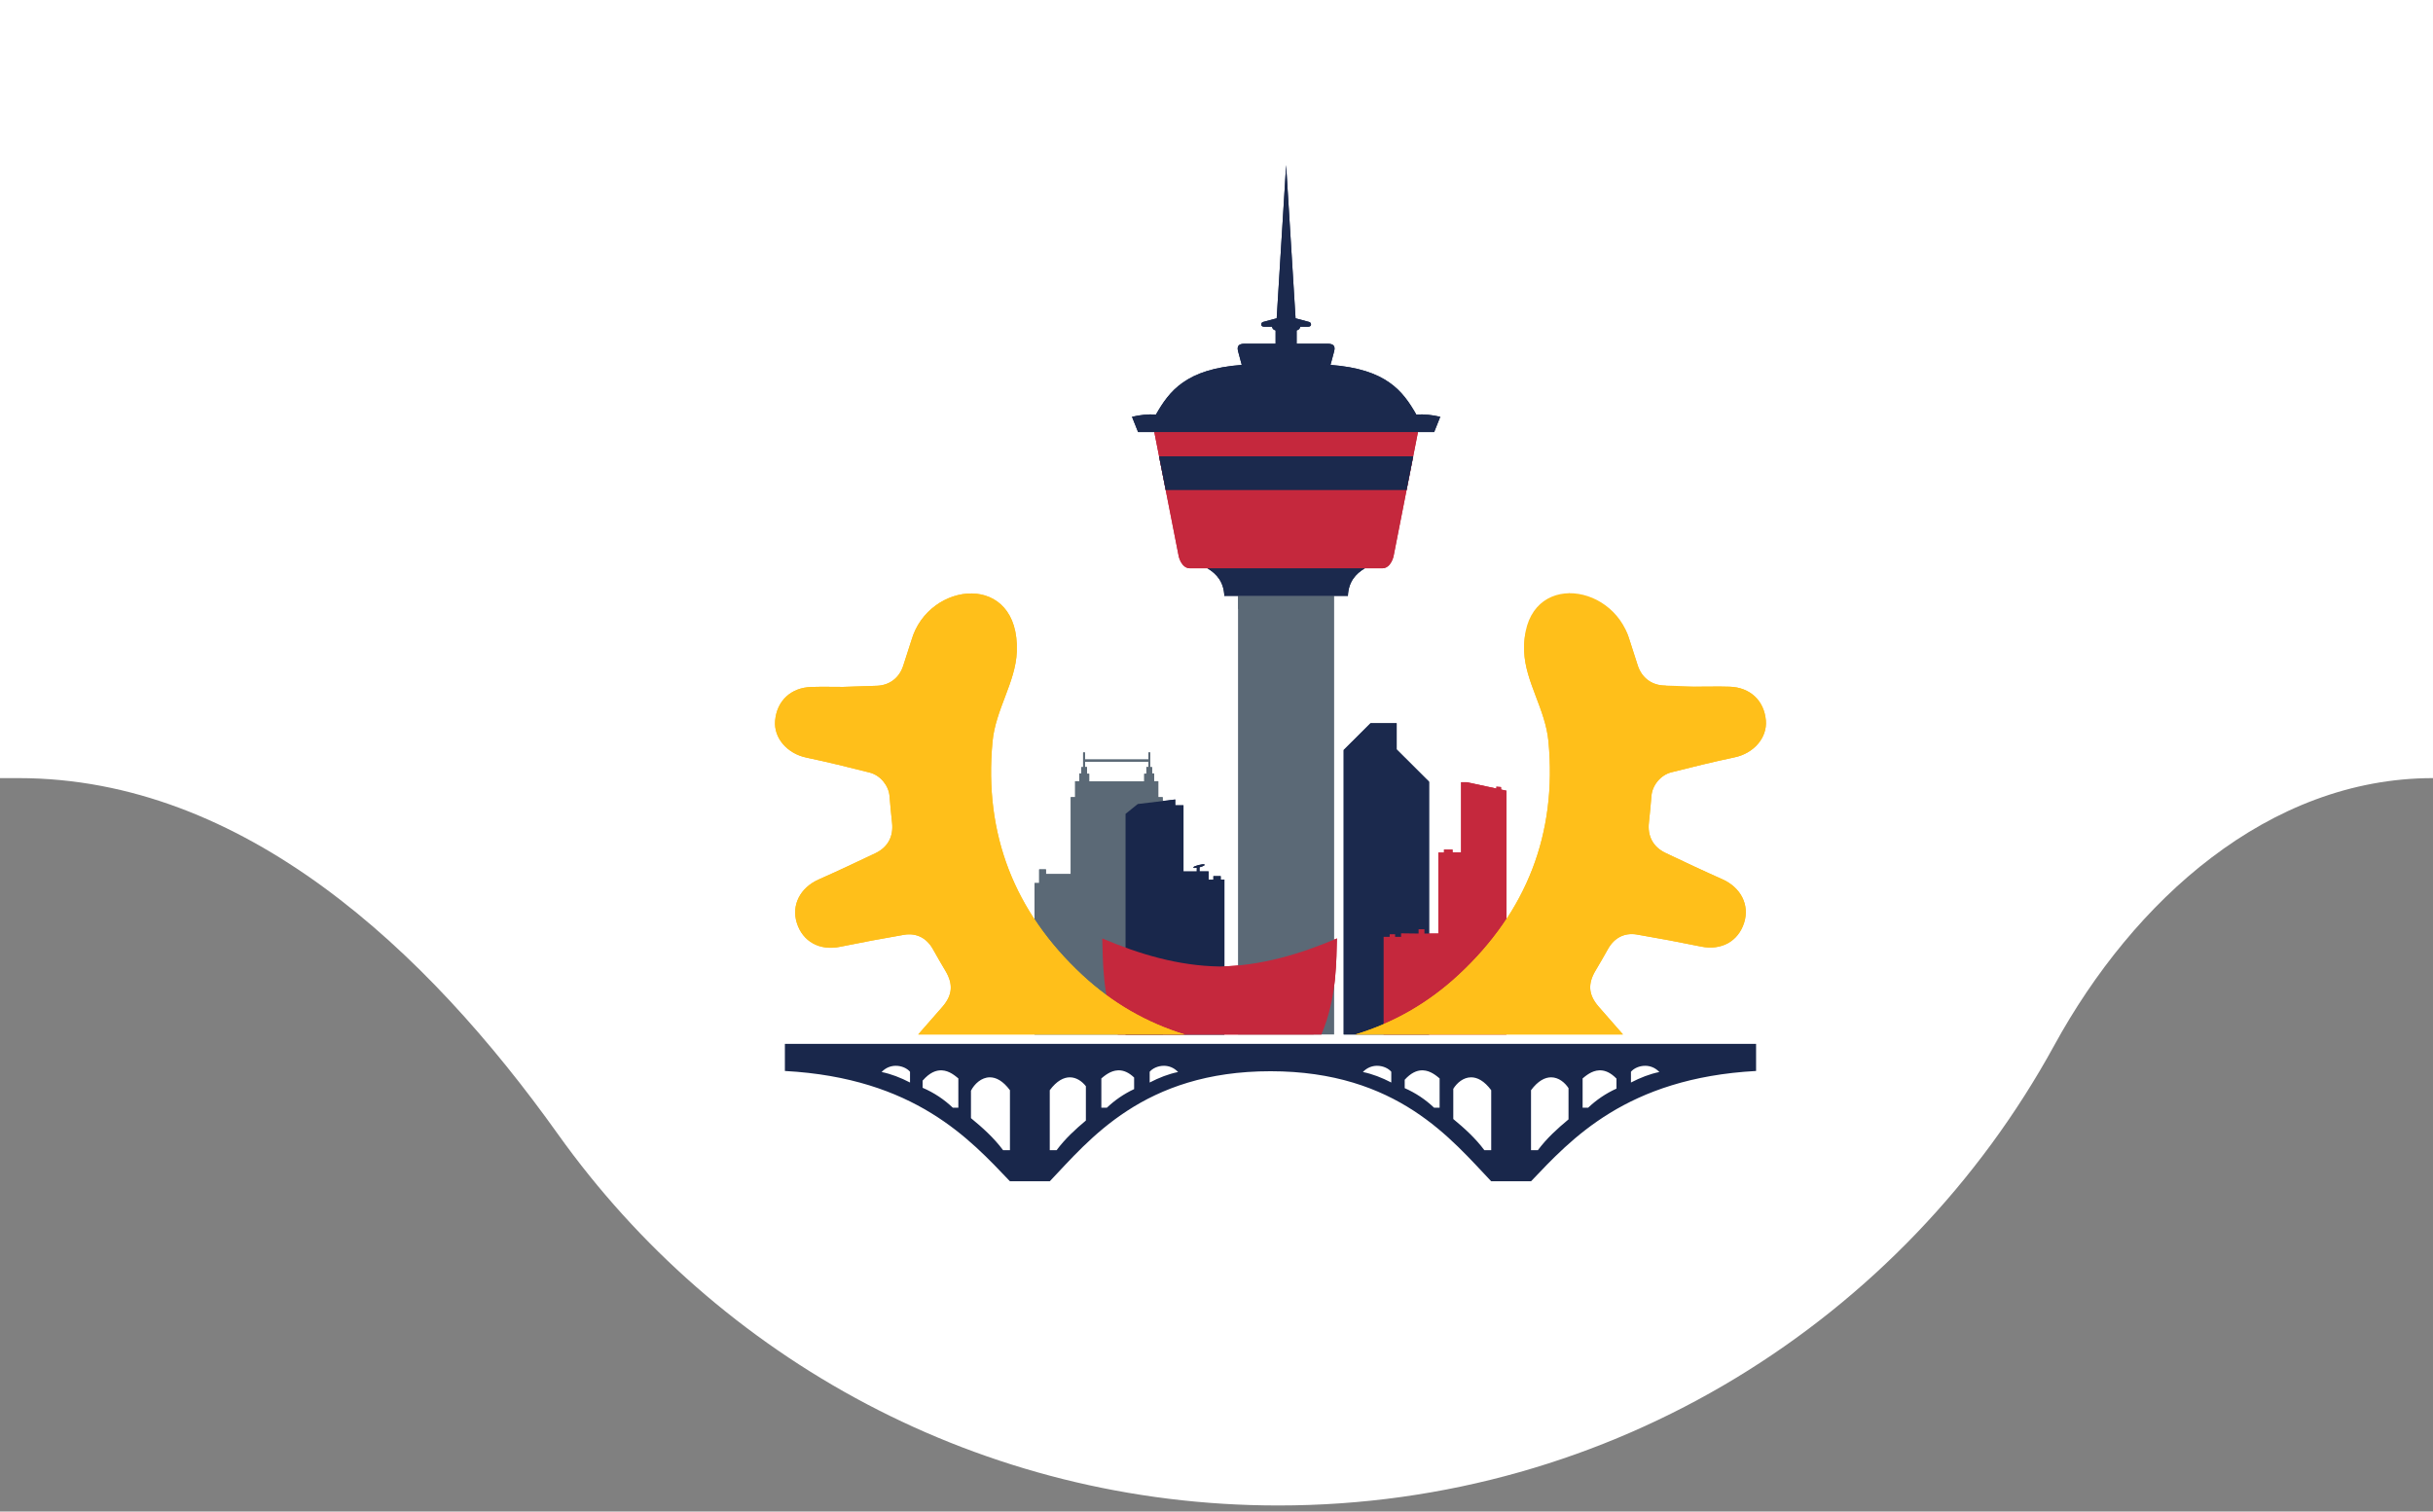 <svg width="383" height="238" viewBox="0 0 383 238" fill="none" xmlns="http://www.w3.org/2000/svg">
<rect x="0" y="0" width="383" height="238" fill="#808080" stroke="none"/>
<path d="M382.999 -0L0 0V122.518L2.911 122.518C38.394 122.518 67.23 149.686 87.828 178.578C113.059 213.968 154.445 237.045 201.22 237.045C253.911 237.045 299.763 207.761 323.388 164.581C335.828 141.844 357.082 122.518 382.999 122.518V122.518V-0Z" fill="white"/>
<g clip-path="url(#clip0_183_1055)">
<path d="M204.045 68.028H201.062V89.475H204.045V68.028Z" fill="#C5283D"/>
<path d="M209.802 93.694H194.889V95.883H209.802V93.694Z" fill="#5B6976"/>
<path d="M190.057 89.474C191.562 90.37 192.642 91.651 192.736 93.825L202.46 93.819L212.184 93.825C212.278 91.651 213.358 90.37 214.864 89.474H202.46H190.057Z" fill="#1B294D"/>
<path d="M181.707 68.028L185.564 87.651C185.853 88.709 186.474 89.479 187.286 89.479H202.461H217.636C218.448 89.479 219.069 88.709 219.358 87.651L223.215 68.028H202.461H181.707Z" fill="#C5283D"/>
<path d="M183.502 77.157L182.456 71.85H222.464L221.42 77.157H183.502Z" fill="#1B294D"/>
<path d="M202.46 26L200.975 50.121L198.821 50.697C198.479 50.788 198.343 51.446 199.023 51.446H200.23C200.313 51.666 200.34 51.901 200.805 52.02V54.119H196.146C195.277 54.097 194.598 54.255 194.909 55.353L195.475 57.456C186.681 58.115 184.074 61.582 181.967 65.275C180.711 65.192 179.455 65.332 178.198 65.629L179.155 68.028H202.46H225.764L226.722 65.629C225.465 65.332 224.209 65.192 222.953 65.275C220.846 61.582 218.24 58.115 209.446 57.456L210.01 55.353C210.321 54.255 209.643 54.097 208.773 54.119H204.115V52.02C204.58 51.901 204.607 51.666 204.691 51.446H205.897C206.577 51.446 206.441 50.788 206.099 50.697L203.945 50.121L202.46 26Z" fill="#1B294D"/>
<path d="M211.522 162.886V118.089L215.745 113.879H219.859V118.005L224.961 123.092V162.886H211.522Z" fill="#1B294D"/>
<path d="M217.81 162.886V147.513H218.758V147.105H219.616V147.515H220.556V146.959L223.311 146.993V146.314H224.233V146.993H226.421V134.241H227.314V133.776H228.662V134.206H230.004V123.161H230.886L235.572 124.161C235.561 124.044 235.558 123.916 235.553 123.867C235.764 123.881 235.759 123.88 236.286 123.925C236.295 124.118 236.296 124.121 236.304 124.318L237.138 124.496V162.886H217.81Z" fill="#C5283D"/>
<path d="M170.501 118.489V120.794H170.218V121.781H169.9V123.007H169.248V125.518H168.554V137.62H164.651V136.886H163.585V139.041H162.859V162.886H175.79H183.071C183.071 144.205 183.027 143.976 183.027 125.518H182.333V123.007H181.681V121.781H181.363V120.794H181.08V118.489H180.778V119.593H170.803V118.489H170.501ZM170.803 119.92H180.778V120.781H180.462V121.833H180.123V123.043H175.79H171.458V121.833H171.119V120.781H170.803V119.92Z" fill="#5B6976"/>
<path d="M177.183 128.145V162.891H192.743V138.488H192.163V137.947H191.009V138.513H190.252V137.205H188.827V136.557C188.827 136.557 189.831 136.294 189.596 136.115C189.405 135.97 187.821 136.371 187.863 136.578C187.898 136.752 188.398 136.624 188.398 136.624V137.218H186.302V126.803H185.002V125.887L179.112 126.594L177.183 128.145Z" fill="#19274B"/>
<path d="M173.517 147.762C173.638 150.785 173.426 156.996 175.967 162.885C176.381 162.885 176.769 162.885 177.181 162.886L177.182 162.891C181.64 162.891 186.629 162.893 191.988 162.893C197.347 162.893 202.335 162.891 206.793 162.891L206.794 162.886C207.206 162.885 207.594 162.886 208.009 162.885C210.55 156.996 210.337 150.785 210.459 147.762C204.589 150.252 198.509 152.07 191.988 152.18C185.466 152.07 179.386 150.252 173.517 147.762H173.517Z" fill="#C5283D"/>
<path d="M204.045 68.028H201.062V89.475H204.045V68.028Z" fill="#C5283D"/>
<path d="M210.018 92.81V162.886H194.889L194.889 92.7C204.387 92.579 204.329 92.448 210.018 92.81V92.81Z" fill="#5B6976"/>
<path d="M190.057 89.474C191.562 90.37 192.642 91.651 192.736 93.825L202.46 93.819L212.184 93.825C212.278 91.651 213.358 90.37 214.864 89.474H202.46H190.057Z" fill="#1B294D"/>
<path d="M181.707 68.028L185.564 87.651C185.853 88.709 186.474 89.479 187.286 89.479H202.461H217.636C218.448 89.479 219.069 88.709 219.358 87.651L223.215 68.028H202.461H181.707Z" fill="#C5283D"/>
<path d="M183.502 77.157L182.456 71.85H222.464L221.42 77.157H183.502Z" fill="#1B294D"/>
<path d="M202.46 26L200.975 50.121L198.821 50.697C198.479 50.788 198.343 51.446 199.023 51.446H200.23C200.313 51.666 200.34 51.901 200.805 52.02V54.119H196.146C195.277 54.097 194.598 54.255 194.909 55.353L195.475 57.456C186.681 58.115 184.074 61.582 181.967 65.275C180.711 65.192 179.455 65.332 178.198 65.629L179.155 68.028H202.46H225.764L226.722 65.629C225.465 65.332 224.209 65.192 222.953 65.275C220.846 61.582 218.24 58.115 209.446 57.456L210.01 55.353C210.321 54.255 209.643 54.097 208.773 54.119H204.115V52.02C204.58 51.901 204.607 51.666 204.691 51.446H205.897C206.577 51.446 206.441 50.788 206.099 50.697L203.945 50.121L202.46 26Z" fill="#1B294D"/>
<path d="M211.522 162.886V118.089L215.745 113.879H219.859V118.005L224.961 123.092V162.886H211.522Z" fill="#1B294D"/>
<path d="M217.81 162.886V147.513H218.758V147.105H219.616V147.515H220.556V146.959L223.311 146.993V146.314H224.233V146.993H226.421V134.241H227.314V133.776H228.662V134.206H230.004V123.161H230.886L235.572 124.161C235.561 124.044 235.558 123.916 235.553 123.867C235.764 123.881 235.759 123.88 236.286 123.925C236.295 124.118 236.296 124.121 236.304 124.318L237.138 124.496V162.886H217.81Z" fill="#C5283D"/>
<path d="M170.501 118.489V120.794H170.218V121.781H169.9V123.007H169.248V125.518H168.554V137.62H164.651V136.886H163.585V139.041H162.859V162.886H175.79H183.071C183.071 144.205 183.027 143.976 183.027 125.518H182.333V123.007H181.681V121.781H181.363V120.794H181.08V118.489H180.778V119.593H170.803V118.489H170.501ZM170.803 119.92H180.778V120.781H180.462V121.833H180.123V123.043H175.79H171.458V121.833H171.119V120.781H170.803V119.92Z" fill="#5B6976"/>
<path d="M177.183 128.145V162.891H192.743V138.488H192.163V137.947H191.009V138.513H190.252V137.205H188.827V136.557C188.827 136.557 189.831 136.294 189.596 136.115C189.405 135.97 187.821 136.371 187.863 136.578C187.898 136.752 188.398 136.624 188.398 136.624V137.218H186.302V126.803H185.002V125.887L179.112 126.594L177.183 128.145Z" fill="#19274B"/>
<path d="M173.517 147.762C173.638 150.785 173.426 156.996 175.967 162.885C176.381 162.885 176.769 162.885 177.181 162.886L177.182 162.891C181.64 162.891 186.629 162.893 191.988 162.893C197.347 162.893 202.335 162.891 206.793 162.891L206.794 162.886C207.206 162.885 207.594 162.886 208.009 162.885C210.55 156.996 210.337 150.785 210.459 147.762C204.589 150.252 198.509 152.07 191.988 152.18C185.466 152.07 179.386 150.252 173.517 147.762H173.517Z" fill="#C5283D"/>
<path d="M247.031 93.405C243.162 93.453 239.692 96.257 239.936 102.581C240.121 107.395 243.283 111.661 243.76 116.761C245.123 131.305 240.292 143.587 229.649 153.481C224.839 157.954 219.373 161.065 213.348 162.886H255.493C254.2 161.418 252.906 159.951 251.628 158.469C250.029 156.615 249.93 154.878 251.187 152.792C251.864 151.67 252.504 150.527 253.151 149.387C254.131 147.66 255.725 146.81 257.701 147.151C261.069 147.729 264.429 148.355 267.776 149.042C270.95 149.689 273.64 148.24 274.566 145.268C275.446 142.457 274.018 139.72 271.107 138.433C268.113 137.105 265.152 135.709 262.193 134.302C260.211 133.359 259.323 131.636 259.572 129.495C259.733 128.096 259.848 126.693 259.97 125.291C260.11 123.661 261.395 122.038 263.102 121.603C266.414 120.764 269.733 119.948 273.076 119.244C276.064 118.616 278.215 116.173 277.982 113.439C277.713 110.314 275.501 108.225 272.284 108.127C270.616 108.076 268.947 108.117 267.277 108.117C262.119 107.945 267.277 108.117 262.119 107.945C260.043 107.924 258.457 106.753 257.817 104.794C257.379 103.455 256.964 102.107 256.522 100.77C255.168 96.067 250.9 93.358 247.031 93.405L247.031 93.405ZM152.967 93.445C149.099 93.397 144.83 96.107 143.476 100.81C143.034 102.147 142.619 103.495 142.181 104.833C141.541 106.793 139.955 107.964 137.879 107.985L132.721 108.157C131.051 108.157 129.382 108.115 127.714 108.167C124.497 108.265 122.286 110.354 122.016 113.479C121.783 116.213 123.934 118.656 126.922 119.284C130.266 119.987 133.584 120.803 136.896 121.643C138.603 122.078 139.888 123.7 140.028 125.331C140.15 126.733 140.265 128.135 140.426 129.535C140.675 131.675 139.787 133.399 137.805 134.342C134.846 135.749 131.885 137.145 128.891 138.472C125.98 139.759 124.552 142.497 125.432 145.308C126.358 148.279 129.048 149.729 132.222 149.081C135.569 148.395 138.929 147.768 142.297 147.191C144.273 146.85 145.867 147.699 146.847 149.426C147.494 150.567 148.134 151.71 148.812 152.832C150.068 154.918 149.969 156.654 148.37 158.509C147.103 159.977 145.822 161.431 144.54 162.886H186.508C180.539 161.059 175.121 157.958 170.349 153.52C159.707 143.626 154.875 131.345 156.238 116.801C156.715 111.701 159.877 107.435 160.062 102.621C160.306 96.296 156.836 93.492 152.968 93.445L152.967 93.445Z" fill="#FFBF1A"/>
<path d="M247.031 93.405C243.114 97.318 239.692 96.257 239.936 102.581C240.121 107.395 243.283 111.661 243.76 116.761C245.123 131.305 240.292 143.587 229.649 153.481C224.839 157.954 219.373 161.065 213.348 162.886H255.493C254.2 161.418 252.906 159.951 251.628 158.469C250.029 156.615 249.93 154.878 251.187 152.792C251.864 151.67 252.504 150.527 253.151 149.387C254.131 147.66 255.725 146.81 257.701 147.151C261.069 147.729 264.429 148.355 267.776 149.042C270.95 149.689 273.64 148.24 274.566 145.268C275.446 142.457 274.018 139.72 271.107 138.433C268.113 137.105 265.152 135.709 262.193 134.302C260.211 133.359 259.323 131.636 259.572 129.495C259.733 128.096 259.848 126.693 259.97 125.291C260.11 123.661 261.395 122.038 263.102 121.603C266.414 120.764 269.733 119.948 273.076 119.244C276.064 118.616 278.215 116.173 277.982 113.439C277.713 110.314 275.501 108.225 272.284 108.127C270.616 108.076 268.947 108.117 267.277 108.117C265.942 108.223 263.526 108.341 262.119 107.945C260.043 107.924 258.457 106.753 257.817 104.794C257.379 103.455 256.964 102.107 256.522 100.77C255.168 96.067 250.38 94.741 247.031 93.405L247.031 93.405ZM152.967 93.445C149.099 93.397 144.83 96.107 143.476 100.81C143.034 102.147 142.619 103.495 142.181 104.833C141.541 106.793 139.955 107.964 137.879 107.985C136.138 108.027 133.972 108.126 132.721 108.157C131.051 108.157 129.382 108.115 127.714 108.167C124.497 108.265 122.286 110.354 122.016 113.479C121.783 116.213 123.934 118.656 126.922 119.284C130.266 119.987 133.584 120.803 136.896 121.643C138.603 122.078 139.888 123.7 140.028 125.331C140.15 126.733 140.265 128.135 140.426 129.535C140.675 131.675 139.787 133.399 137.805 134.342C134.846 135.749 131.885 137.145 128.891 138.472C125.98 139.759 124.552 142.497 125.432 145.308C126.358 148.279 129.048 149.729 132.222 149.081C135.569 148.395 138.929 147.768 142.297 147.191C144.273 146.85 145.867 147.699 146.847 149.426C147.494 150.567 148.134 151.71 148.812 152.832C150.068 154.918 149.969 156.654 148.37 158.509C147.103 159.977 145.822 161.431 144.54 162.886H186.508C180.539 161.059 175.121 157.958 170.349 153.52C159.707 143.626 154.875 131.345 156.238 116.801C156.715 111.701 159.877 107.435 160.062 102.621C160.306 96.296 156.836 93.492 152.968 93.445L152.967 93.445Z" fill="#FFBF1A"/>
<path d="M123.557 164.359V168.63C144.017 169.745 152.704 179.423 158.984 186H165.252C171.462 179.497 179.985 168.671 200.002 168.672C220.014 168.673 228.535 179.498 234.745 186H241.012C247.292 179.423 255.979 169.745 276.44 168.63V164.359H256.448H254.463H241.012H240.919H234.838H200.679H165.252H165.158H159.078H123.557ZM140.983 167.815C141.927 167.803 142.803 168.215 143.254 168.755V170.448C141.781 169.684 140.293 169.102 138.782 168.795C139.437 168.101 140.232 167.824 140.983 167.815V167.815ZM183.252 167.815C184.004 167.825 184.798 168.101 185.453 168.795C183.942 169.102 182.455 169.684 180.982 170.448V168.755C181.433 168.215 182.309 167.804 183.252 167.815V167.815ZM216.744 167.815C217.687 167.803 218.563 168.215 219.014 168.755V170.448C217.542 169.684 216.054 169.102 214.543 168.795C215.198 168.101 215.992 167.824 216.744 167.815V167.815ZM259.014 167.815C259.765 167.825 260.559 168.101 261.214 168.795C259.703 169.102 258.216 169.684 256.743 170.448V168.755C257.194 168.215 258.07 167.804 259.014 167.815V167.815ZM176.173 168.529C176.884 168.546 177.682 168.847 178.531 169.663V171.487C176.916 172.243 175.494 173.226 174.246 174.413H173.373V169.803C173.838 169.426 174.779 168.574 176.008 168.53C176.063 168.528 176.117 168.528 176.173 168.529V168.529ZM223.823 168.529C223.879 168.528 223.934 168.528 223.988 168.53C225.218 168.574 226.158 169.426 226.623 169.803V174.413H225.75C224.415 173.143 222.882 172.107 221.127 171.333V170.014C222.102 168.931 223.019 168.549 223.823 168.529V168.529ZM251.934 168.529C252.693 168.548 253.551 168.888 254.463 169.834V171.408C252.777 172.173 251.299 173.184 250.006 174.413H249.134V169.803C249.599 169.426 250.539 168.574 251.769 168.53H251.769C251.824 168.528 251.878 168.528 251.934 168.529V168.529ZM148.228 168.53C149.457 168.574 150.397 169.426 150.862 169.803V174.413H149.99C148.622 173.112 147.048 172.056 145.239 171.277V170.111L145.264 170.128C146.345 168.878 147.357 168.499 148.228 168.53L148.228 168.53ZM155.824 169.63C156.79 169.63 157.882 170.176 158.984 171.658V181.098H157.903C156.431 179.126 154.666 177.555 152.848 176.057V171.736C153.388 170.682 154.484 169.631 155.824 169.63V169.63ZM168.412 169.63C169.449 169.631 170.338 170.261 170.938 171.033V176.433C169.28 177.819 167.683 179.289 166.333 181.098H165.252V171.658C166.354 170.176 167.446 169.63 168.412 169.63V169.63ZM231.584 169.63C232.55 169.63 233.643 170.176 234.745 171.658V181.098H233.664C232.237 179.187 230.534 177.653 228.775 176.197V171.442C229.357 170.495 230.369 169.631 231.584 169.63V169.63ZM244.173 169.63C245.342 169.631 246.324 170.43 246.915 171.334V176.252C245.18 177.692 243.502 179.211 242.093 181.098H241.012V171.658C242.114 170.176 243.207 169.63 244.173 169.63V169.63Z" fill="#19274B"/>
</g>
<defs>
<clipPath id="clip0_183_1055">
<rect width="156" height="160" fill="white" transform="translate(121.999 26)"/>
</clipPath>
</defs>
</svg>

